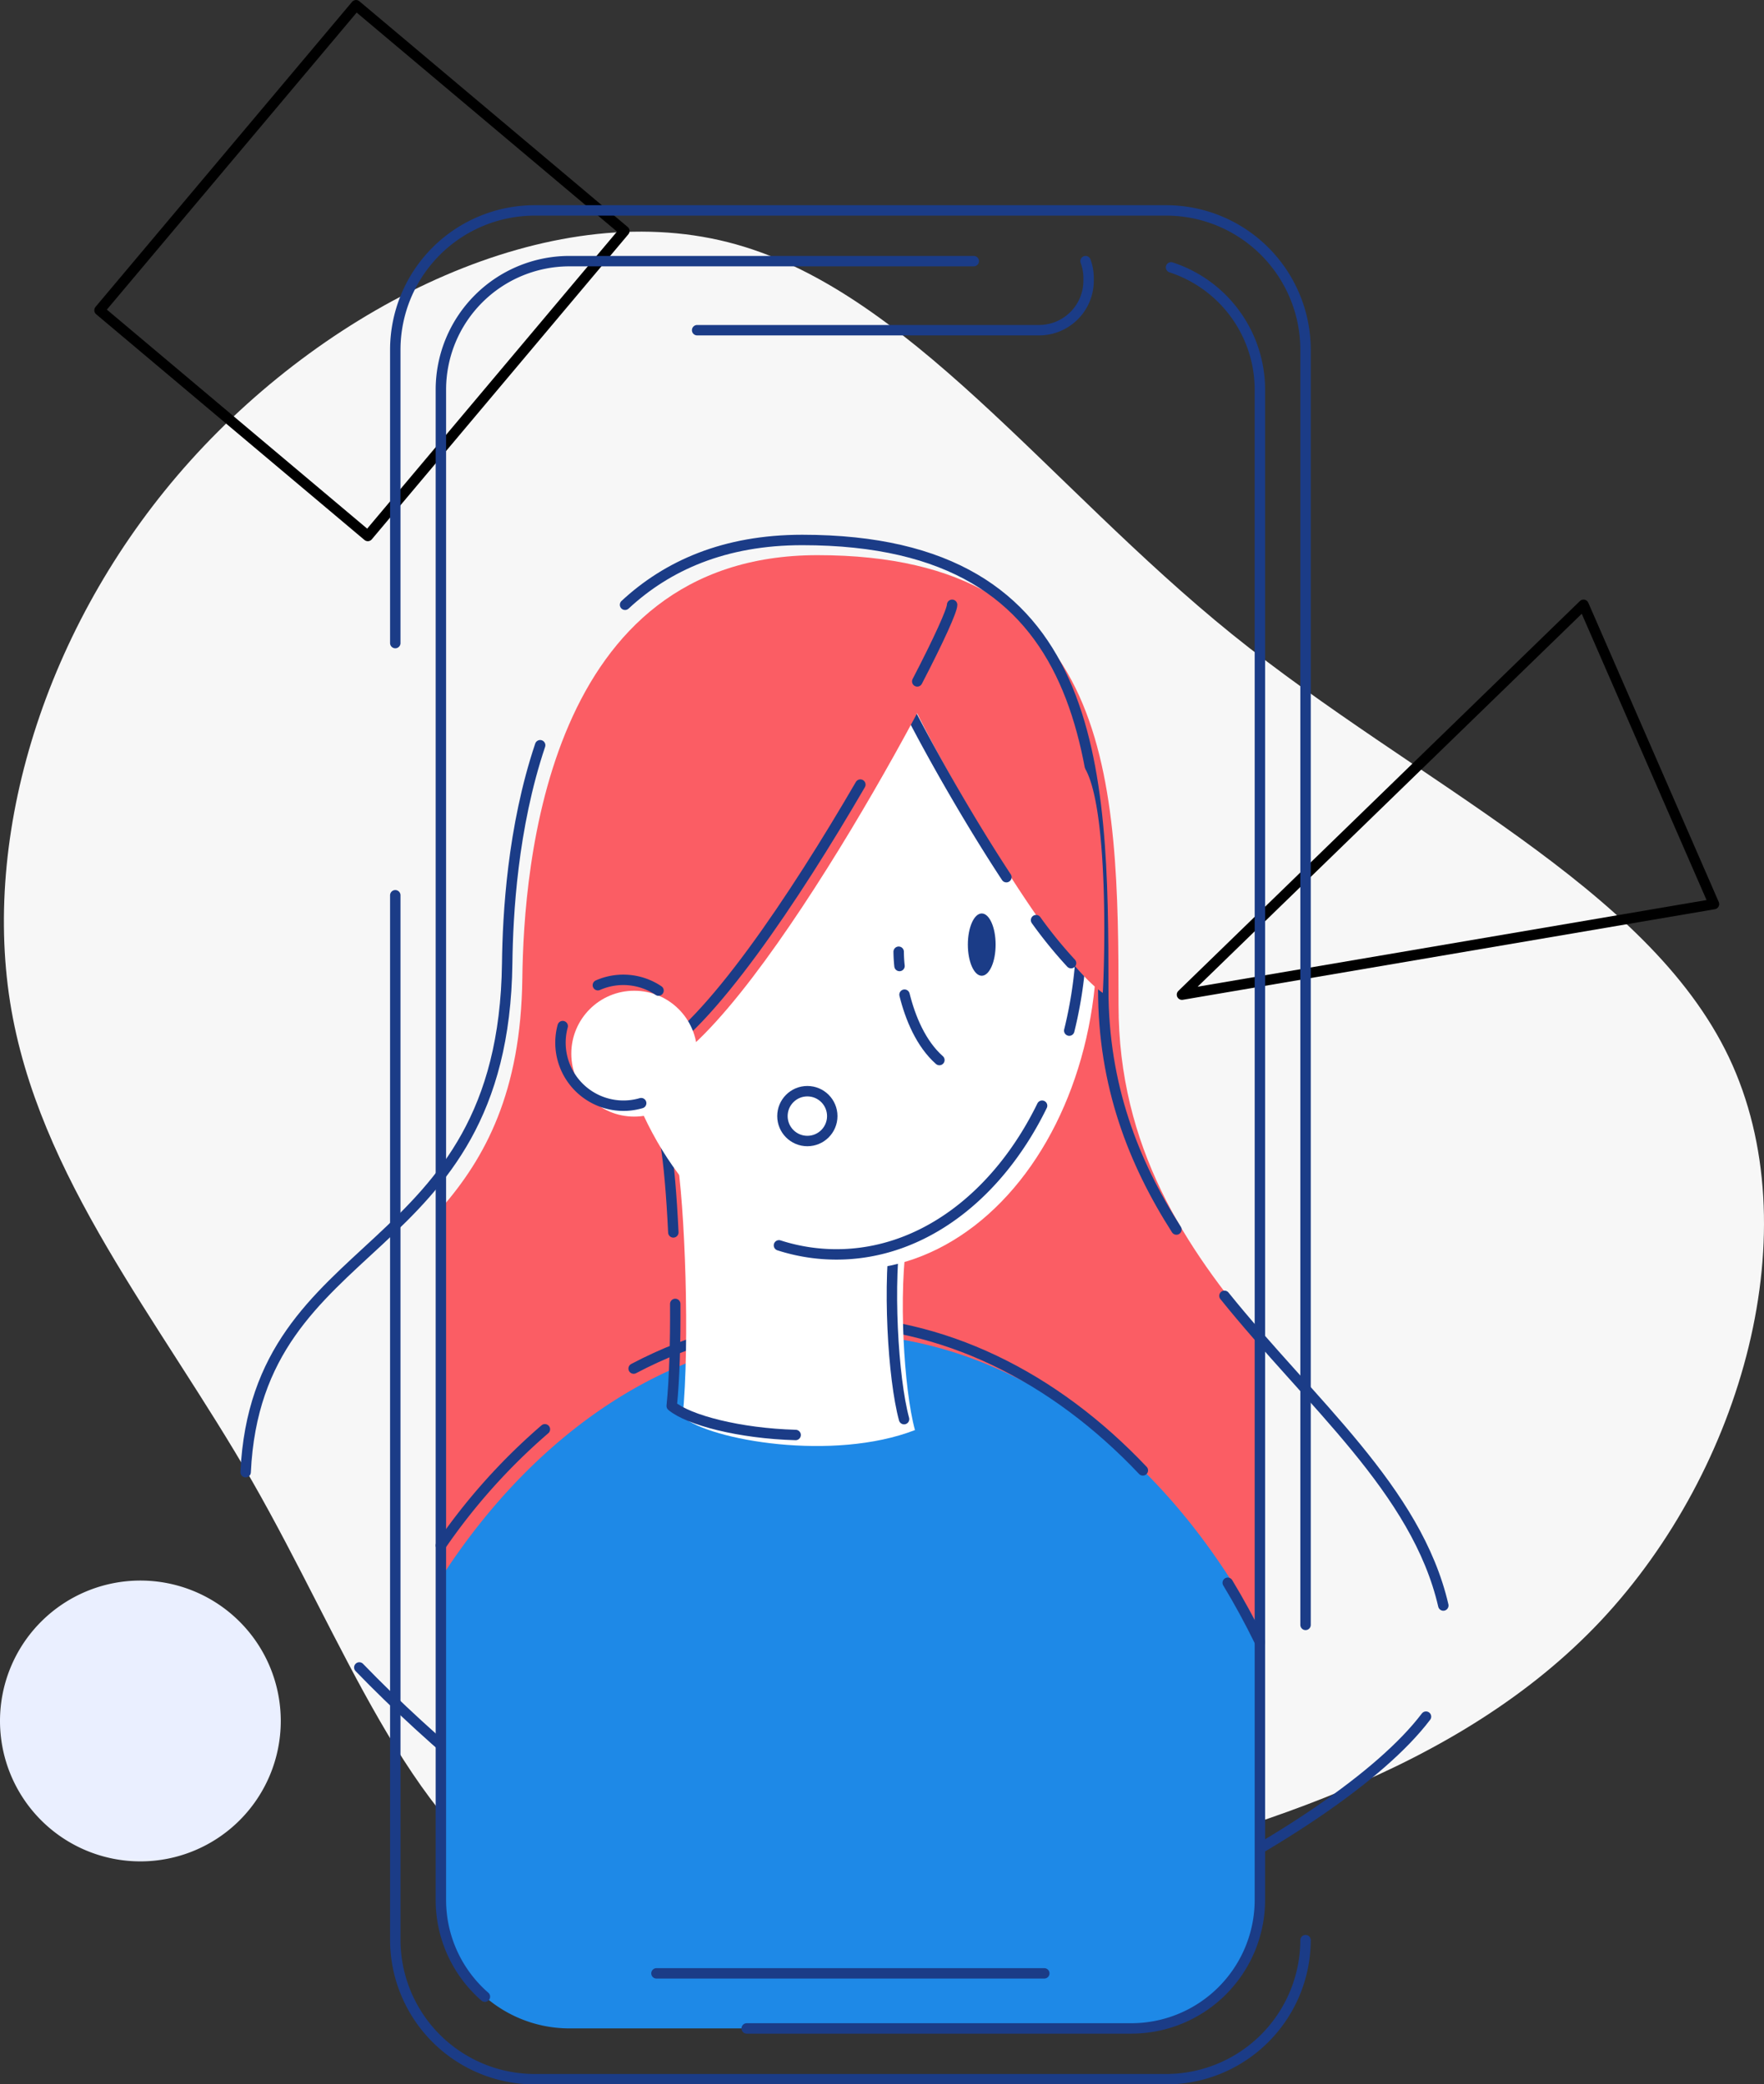 <svg xmlns="http://www.w3.org/2000/svg" viewBox="0 0 809.34 956.15"><rect x="0" y="0" width="809.34" height="956.15" fill="#333333" stroke="none"/><defs><style>.cls-1{fill:#f7f7f7;}.cls-2,.cls-4{fill:none;stroke-linecap:round;stroke-linejoin:round;stroke-width:4.78px;}.cls-2{stroke:#000000;}.cls-3{fill:#fb5d64;}.cls-4{stroke:#1b3c87;}.cls-5{fill:#1e89e7;}.cls-6{fill:#eaefff;fill-rule:evenodd;}.cls-7{fill:#fff;}.cls-8{fill:#1b3c87;}</style></defs><title>drawkit-grape-pack-illustration-13</title><g id="Layer_2" data-name="Layer 2"><g id="vector"><path class="cls-1" d="M565.33,291c85.12,68.63,190.48,115.4,227.94,194.07,37.27,78.67,6.45,188.87-58.78,258.4-65.23,69.35-164.68,98-257,120.06-92.29,22.23-177.22,37.82-234,4.84-56.81-33.15-85.48-115-127.77-188.87C73.43,605.86,17.34,540.09,4.62,459.64-8.1,379,22.54,283.31,87.41,211.27c65.05-72.22,164.5-121,246.57-100.17C415.88,131.88,480.39,222.38,565.33,291Z"/><polygon class="cls-2" points="726.53 277.44 786.39 414.73 542.3 456.28 726.53 277.44"/><path class="cls-3" d="M513.19,461c0-102.85-2-206.33-138.11-206.33-124.25,0-134.8,142.9-135.43,194.21-.63,52.07-17,82.28-37.37,105.58v246.8c67.33,60.91,158.13,120,201.94,120,39.83,0,113.73-27.93,173.83-62.3V612.61C543.74,572.22,513.19,526.23,513.19,461Z"/><path class="cls-4" d="M112.7,675.33c5.22-111.17,118.26-94.68,120-233.42.28-22.4,2.44-62.25,15.13-100.05"/><path class="cls-4" d="M654.26,787.47c-41.76,55.07-193.17,126.85-257,126.85-50.88,0-165.13-79.74-232.41-149.41"/><path class="cls-4" d="M561.79,594.43C601.52,643.82,650,683.54,662.21,736.5"/><path class="cls-4" d="M286.78,277.43c19.38-18,45.66-29.73,81.3-29.73,136.13,0,138.11,103.48,138.11,206.33,0,44,13.94,79.32,33.56,110"/><path class="cls-5" d="M202.28,871.64a59,59,0,0,0,58.84,58.85H519.21a59,59,0,0,0,58.84-58.85V747.5c-44-82.24-114.87-135.62-194.81-135.62-72,0-136.68,43.34-181,112.07Z"/><path class="cls-6" d="M0,789.46a64.41,64.41,0,1,1,64.41,64.41A64.42,64.42,0,0,1,0,789.46Z"/><rect class="cls-2" x="74.63" y="43.69" width="182.84" height="160.86" transform="translate(-35.82 171.31) rotate(-49.93)"/><path class="cls-4" d="M563.29,726.06q7.86,13,14.76,27.13"/><path class="cls-4" d="M290.72,627.81c26.86-14.16,56-21.93,86.52-21.93,55.36,0,106.36,25.59,147.11,68.63"/><path class="cls-4" d="M202.28,708.94A278.32,278.32,0,0,1,250,655.66"/><path class="cls-4" d="M599,890a64,64,0,0,1-63.79,63.79h-290A64,64,0,0,1,181.36,890V410.69"/><path class="cls-4" d="M181.36,295V160.31a64,64,0,0,1,63.79-63.79h290A64,64,0,0,1,599,160.31V745.38"/><path class="cls-4" d="M222.48,915.93a58.77,58.77,0,0,1-20.2-44.29v-693a59,59,0,0,1,58.84-58.85H446.76"/><path class="cls-4" d="M537.29,122.65a59.08,59.08,0,0,1,40.76,56v693a59,59,0,0,1-58.84,58.85H342.6"/><path class="cls-4" d="M498.07,119.79a22.45,22.45,0,0,1,1.39,7.79v1.23a22.73,22.73,0,0,1-22.66,22.66H319.86"/><line class="cls-4" x1="301.19" y1="905.24" x2="479.13" y2="905.24"/><path class="cls-7" d="M310.3,529.43c4,23,6.26,87.12,2.89,120.52,12.82,10.8,69.15,20.58,106.6,6.07-5.06-18.55-7.76-62.74-3.37-89.73C392.46,557.52,310.3,529.43,310.3,529.43Z"/><path class="cls-4" d="M309.81,598.15c.11,17.4-.36,34.26-1.62,46.8,7.71,6.5,31.21,12.63,56.85,13.32"/><path class="cls-4" d="M414.79,651c-5.06-18.55-7.76-62.74-3.37-89.73-24-8.77-106.12-36.86-106.12-36.86,1.54,8.89,2.83,23.91,3.63,40.93"/><ellipse class="cls-7" cx="390.8" cy="432.43" rx="112.5" ry="150"/><path class="cls-4" d="M478.12,507.22c-20.07,41.07-54.82,68.21-94.32,68.21a86,86,0,0,1-26.4-4.15"/><path class="cls-4" d="M280.45,484.79a193.1,193.1,0,0,1-9.15-59.36c0-82.84,50.36-150,112.5-150s112.5,67.16,112.5,150a195.82,195.82,0,0,1-5.72,47.34"/><ellipse class="cls-8" cx="450.43" cy="433.32" rx="6.37" ry="14.29"/><path class="cls-4" d="M415,456.28c2.65,10.68,7.55,22.52,16,30"/><path class="cls-4" d="M412.32,436.59a63.75,63.75,0,0,0,.38,6.54"/><circle class="cls-4" cx="370.42" cy="511.99" r="11.43"/><path class="cls-3" d="M415.32,314.25a8,8,0,0,0,.41,1.55c5.56,16.5,63.43,121,90.24,139.68.95-16.34,2.54-83.54-7.92-102.56s-53.89-69.1-67.52-69.1-15.17,30.79-15.17,30.79"/><path class="cls-4" d="M475.36,422.1a205.75,205.75,0,0,0,16.05,19.72"/><path class="cls-4" d="M409.32,308.25a8,8,0,0,0,.41,1.55c3.51,10.4,27.81,55.78,52,92.58"/><path class="cls-3" d="M441.84,282.44c0,10-91.24,182.94-137.78,207.12C284.9,502.33,248,506.89,248,496.86s17.79-182,55.66-201.65S397.13,252.78,441.84,282.44Z"/><path class="cls-4" d="M394.74,359.92c-30.14,51.82-69.81,111.2-95.68,124.64-8.43,5.62-20.32,9.65-31,11.55"/><path class="cls-4" d="M436.84,277.44c0,2.6-6.12,16.11-16,35.14"/><circle class="cls-7" cx="290.99" cy="483.35" r="28.87"/><path class="cls-4" d="M274.31,451.94a28.91,28.91,0,0,1,27.82,2.47"/><path class="cls-4" d="M294.17,506.05a28.9,28.9,0,0,1-36-35.34"/></g></g></svg>